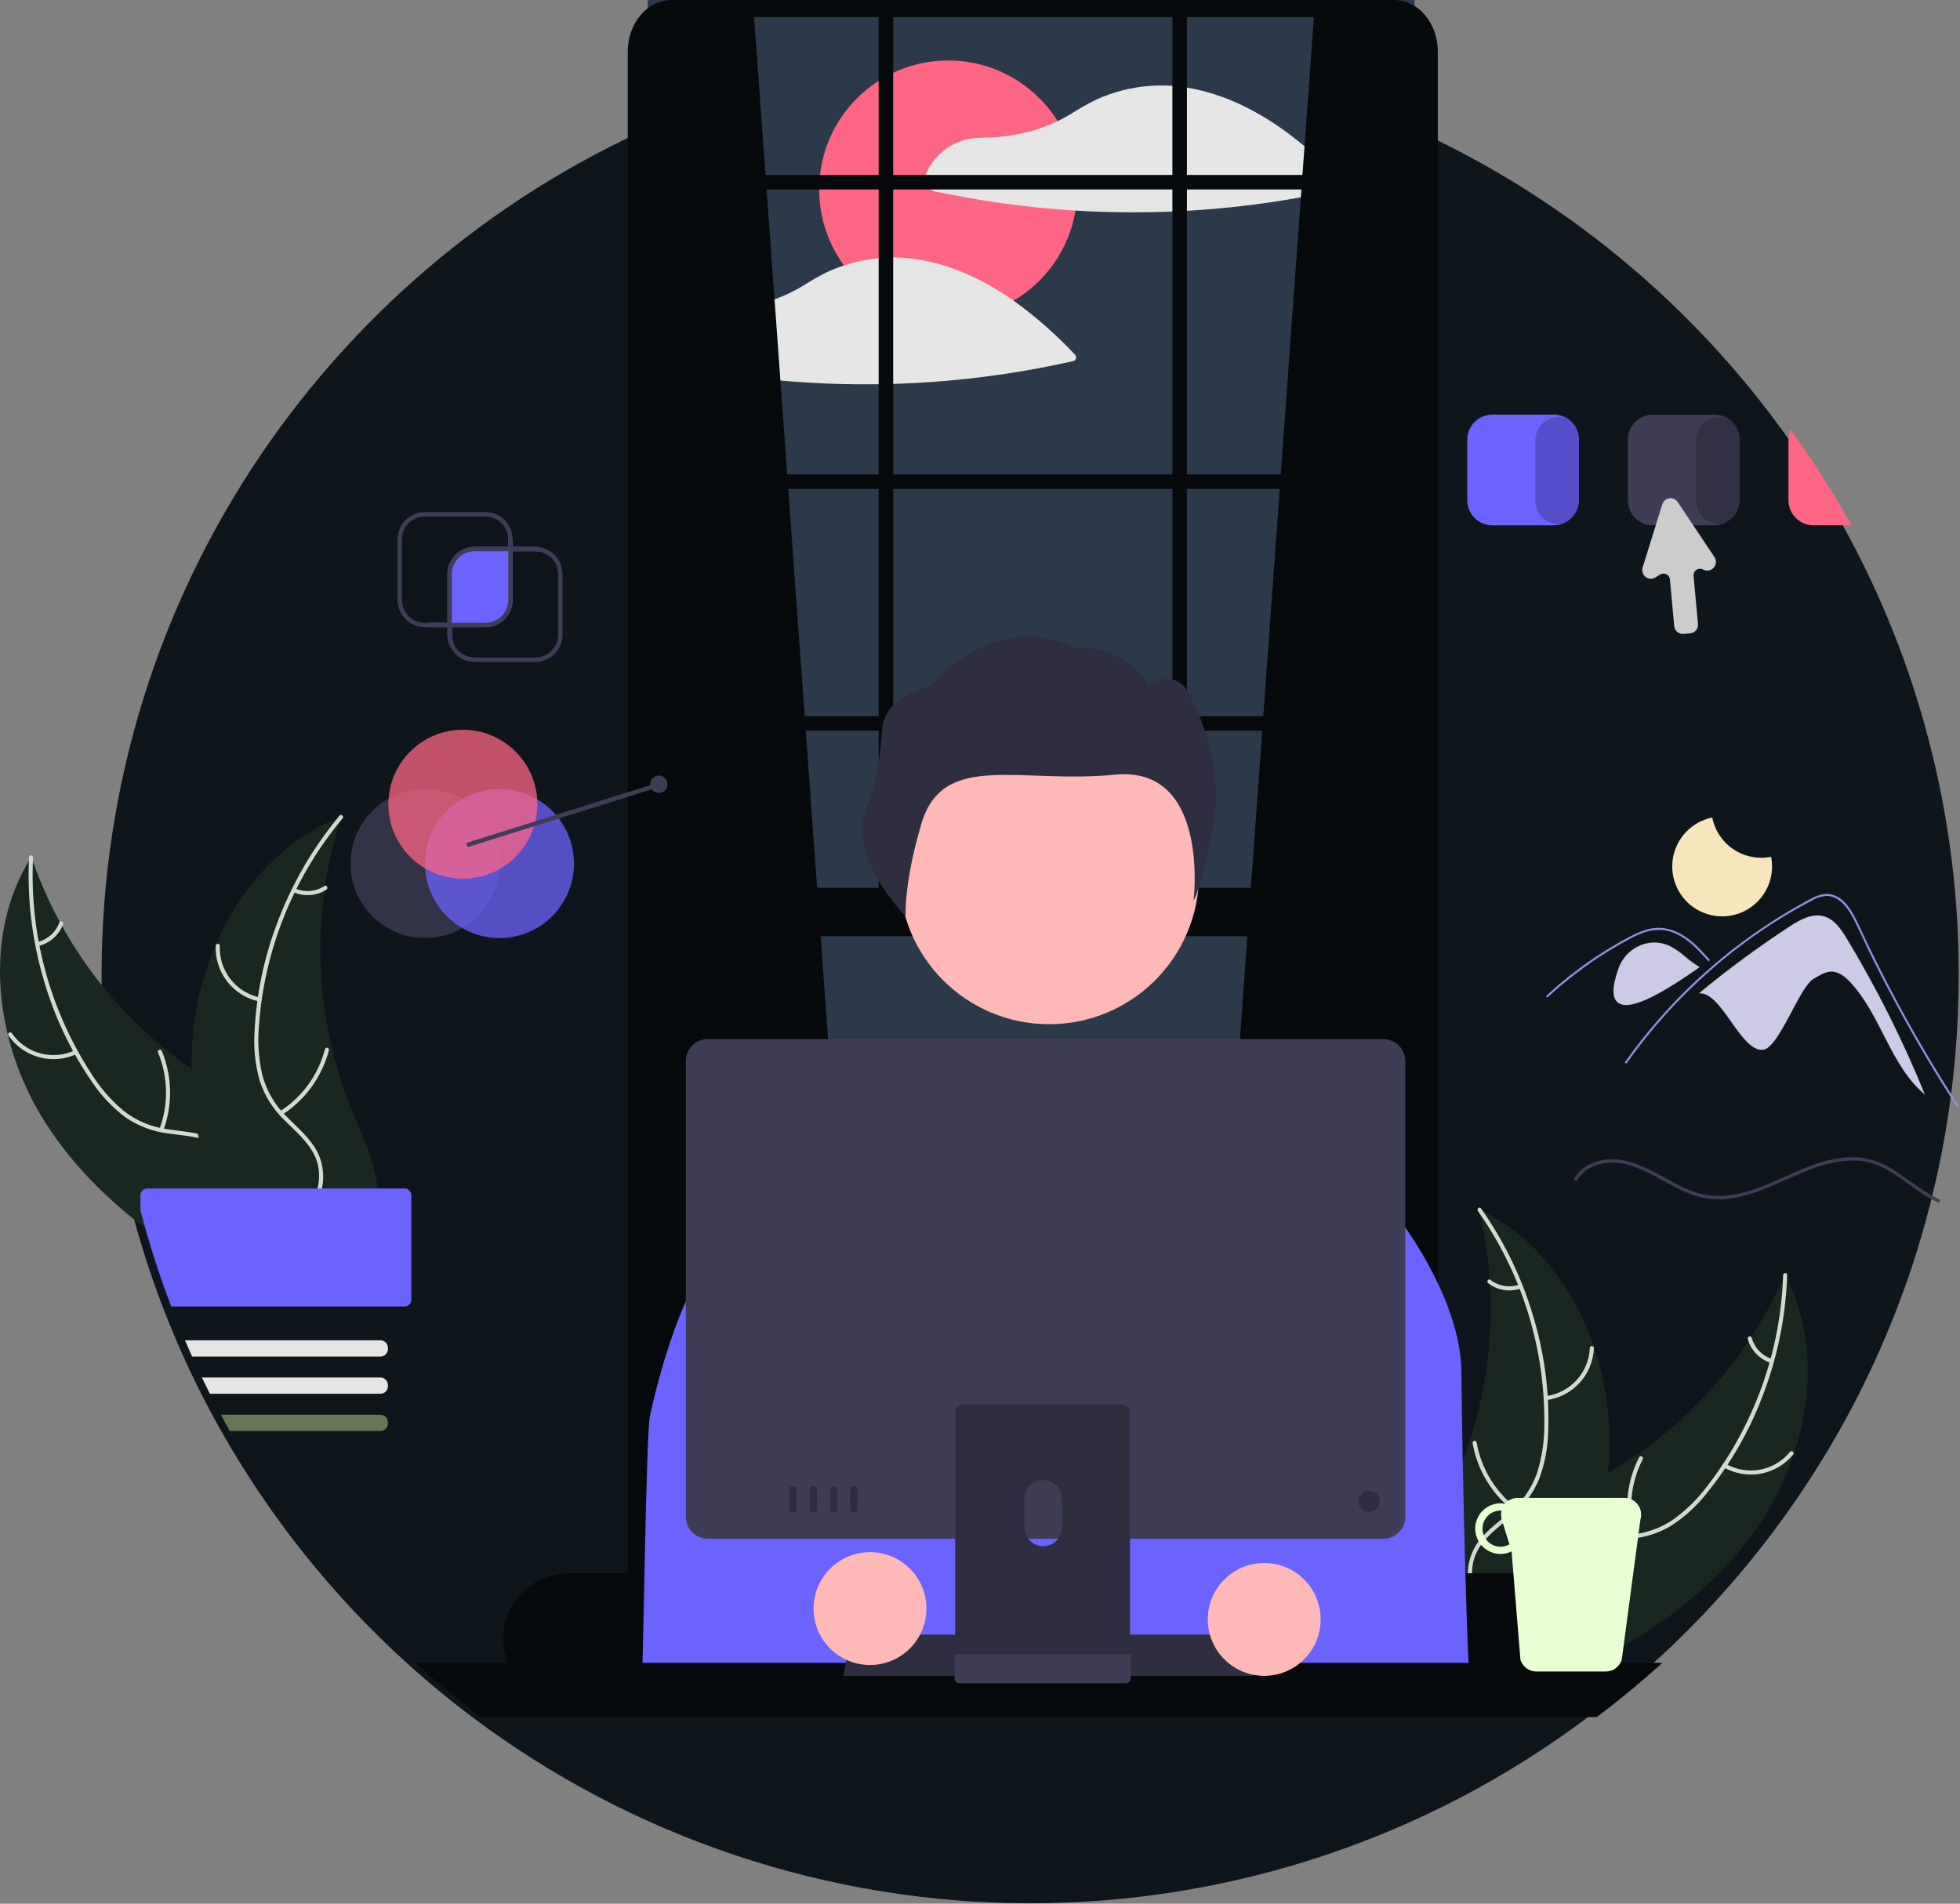 <svg width="805" height="782" viewBox="0 0 805 782" fill="none" xmlns="http://www.w3.org/2000/svg">
<rect x="0" y="0" width="805" height="782" fill="#808080" stroke="none"/>
<g clip-path="url(#clip0_78:80)">
<rect x="266" width="315" height="642" fill="#2C394B"/>
<path d="M756.855 215.792C749.324 202.206 740.968 189.093 731.834 176.527C725.434 167.711 718.672 159.19 711.546 150.962H711.529C698.636 136.068 684.615 122.19 669.589 109.45C666.514 106.839 663.397 104.281 660.238 101.776C631.729 79.095 600.113 60.621 566.357 46.919L566.656 96.246L569.886 658.548H289.922L274.177 97.307L275.35 48.767C138.093 106.495 41.718 242.223 41.718 400.469C41.692 433.131 45.859 465.662 54.117 497.264C57.605 510.623 61.827 523.779 66.766 536.672C68.548 541.352 70.429 545.99 72.408 550.586C73.362 552.824 74.333 555.043 75.341 557.254C76.633 560.142 77.979 563.021 79.361 565.865C80.43 568.102 81.53 570.325 82.659 572.532C84.112 575.429 85.612 578.302 87.16 581.152C88.355 583.389 89.585 585.609 90.833 587.819C110.966 623.431 136.675 655.587 166.984 683.063C175.621 690.899 184.609 698.327 193.948 705.348C260.025 755 340.442 781.846 423.095 781.846C505.748 781.846 586.165 755 652.243 705.348C657.324 701.533 662.3 697.59 667.173 693.519C670.409 690.827 673.591 688.085 676.72 685.292C677.549 684.552 678.378 683.812 679.198 683.063C707.141 657.733 731.188 628.414 750.562 596.056C757.677 584.193 764.129 571.944 769.887 559.366C771.412 556.051 772.888 552.705 774.317 549.329C780.896 533.854 786.429 517.955 790.879 501.739C791.566 499.234 792.228 496.72 792.867 494.198V494.189C792.974 493.752 793.09 493.306 793.197 492.869C793.857 490.213 794.489 487.539 795.096 484.865V484.856C797.057 476.236 798.712 467.513 800.061 458.685C800.23 457.553 800.399 456.421 800.56 455.289C800.622 454.879 800.685 454.469 800.729 454.059V454.05C801.692 447.231 802.473 440.361 803.073 433.441C804 422.575 804.467 411.584 804.473 400.469C804.574 335.861 788.184 272.296 756.855 215.792V215.792Z" fill="#0F161B"/>
<path d="M719.402 630.685C741.975 600.184 750.656 557.222 733.097 523.584C716.629 561.42 687.309 592.212 650.324 610.511C636.034 617.517 619.412 623.821 612.798 638.295C608.682 647.302 609.466 657.937 612.774 667.269C616.083 676.603 621.71 684.907 627.278 693.096L627.571 695.55C662.623 681.017 696.828 661.186 719.402 630.685Z" fill="#1A2721"/>
<path d="M732.348 523.854C731.337 555.246 720.46 585.521 701.262 610.379C697.224 615.804 692.357 620.558 686.838 624.467C681.34 628.101 674.968 630.197 668.386 630.536C662.255 630.975 655.933 630.715 650.016 632.637C647.001 633.665 644.238 635.32 641.908 637.491C639.578 639.663 637.733 642.302 636.495 645.237C633.219 652.468 632.736 660.446 632.536 668.263C632.313 676.943 632.219 685.963 628.125 693.853C627.629 694.809 629.141 695.523 629.636 694.569C636.76 680.84 632.134 664.787 636.379 650.355C638.36 643.621 642.382 637.443 649.105 634.745C654.984 632.385 661.504 632.648 667.715 632.257C674.141 632.02 680.412 630.214 685.979 626.995C691.678 623.38 696.721 618.821 700.891 613.514C710.469 601.715 718.133 588.484 723.601 574.305C729.932 558.156 733.454 541.044 734.014 523.709C734.049 522.636 732.382 522.788 732.348 523.854V523.854Z" fill="#D2DCCE"/>
<path d="M707.915 602.739C712.523 605.393 717.924 606.324 723.155 605.364C728.385 604.403 733.104 601.615 736.469 597.497C737.147 596.661 735.88 595.569 735.201 596.405C732.075 600.246 727.679 602.843 722.807 603.727C717.934 604.611 712.906 603.724 708.63 601.227C707.7 600.685 706.99 602.2 707.915 602.739Z" fill="#D2DCCE"/>
<path d="M671.524 630.722C668.607 620.25 669.744 609.063 674.709 599.392C675.202 598.434 673.69 597.72 673.197 598.677C668.05 608.75 666.89 620.395 669.949 631.286C670.242 632.323 671.815 631.755 671.524 630.722H671.524Z" fill="#D2DCCE"/>
<path d="M727.716 558.234C725.719 557.578 723.916 556.437 722.469 554.912C721.023 553.388 719.977 551.528 719.427 549.499C719.148 548.458 717.575 549.028 717.852 550.062C718.471 552.301 719.628 554.353 721.222 556.041C722.817 557.729 724.801 559.001 727.001 559.746C727.202 559.833 727.429 559.841 727.636 559.767C727.843 559.693 728.014 559.543 728.114 559.347C728.208 559.147 728.219 558.917 728.144 558.709C728.07 558.5 727.916 558.33 727.716 558.234V558.234Z" fill="#D2DCCE"/>
<path d="M607.441 496.815C607.597 497.47 607.753 498.125 607.899 498.79C609.947 507.607 611.276 516.576 611.872 525.608C611.929 526.306 611.976 527.014 612.013 527.712C613.217 549.487 610.367 571.297 603.608 592.033C600.912 600.281 597.591 608.313 593.676 616.057C588.268 626.753 581.553 637.92 580.039 649.438C579.867 650.638 579.77 651.848 579.749 653.059L624.554 695.718C624.704 695.764 624.846 695.82 624.997 695.866L626.708 697.651C626.938 697.266 627.168 696.862 627.398 696.476C627.532 696.253 627.656 696.021 627.79 695.798C627.877 695.646 627.963 695.494 628.049 695.362C628.078 695.312 628.106 695.261 628.126 695.221C628.212 695.089 628.279 694.957 628.356 694.835C629.648 692.577 630.927 690.306 632.192 688.022C632.202 688.012 632.202 688.012 632.201 687.992C641.797 670.565 650.022 652.183 655.195 633.137C655.35 632.564 655.516 631.981 655.651 631.388C657.935 622.791 659.513 614.02 660.368 605.165C660.821 600.315 661.028 595.445 660.988 590.574C660.862 577.988 658.756 565.5 654.749 553.568C646.757 529.784 631.247 508.82 609.139 497.651C608.573 497.366 608.017 497.09 607.441 496.815Z" fill="#1A2721"/>
<path d="M607 497.479C625.093 523.153 634.636 553.874 634.274 585.28C634.316 592.043 633.292 598.77 631.239 605.213C629.037 611.425 625.212 616.934 620.16 621.168C615.529 625.21 610.324 628.808 606.757 633.906C604.97 636.542 603.76 639.526 603.207 642.663C602.654 645.8 602.77 649.018 603.548 652.107C605.286 659.853 609.703 666.513 614.25 672.876C619.298 679.94 624.653 687.198 626.135 695.964C626.315 697.026 627.952 696.685 627.773 695.625C625.195 680.375 611.836 670.341 606.537 656.263C604.064 649.693 603.556 642.339 607.299 636.137C610.572 630.713 615.936 626.998 620.661 622.946C625.649 618.888 629.568 613.671 632.075 607.749C634.449 601.431 635.731 594.755 635.865 588.007C636.409 572.819 634.562 557.641 630.391 543.027C625.724 526.322 618.233 510.539 608.243 496.36C607.625 495.483 606.386 496.608 607 497.479V497.479Z" fill="#D2DCCE"/>
<path d="M634.986 575.175C640.263 574.52 645.136 572.011 648.735 568.095C652.333 564.179 654.422 559.112 654.629 553.798C654.667 552.723 652.998 552.613 652.96 553.69C652.776 558.638 650.829 563.358 647.471 566.998C644.113 570.637 639.565 572.957 634.647 573.537C633.578 573.664 633.924 575.301 634.986 575.175H634.986Z" fill="#D2DCCE"/>
<path d="M622.778 619.428C614.144 612.822 608.317 603.206 606.458 592.495C606.275 591.433 604.637 591.774 604.82 592.834C606.775 603.976 612.86 613.972 621.86 620.825C622.718 621.478 623.632 620.077 622.778 619.428V619.428Z" fill="#D2DCCE"/>
<path d="M624.001 527.719C622.012 528.397 619.885 528.571 617.812 528.225C615.739 527.879 613.784 527.023 612.124 525.735C611.274 525.072 610.361 526.474 611.205 527.133C613.047 528.548 615.207 529.49 617.496 529.878C619.786 530.265 622.136 530.086 624.34 529.356C624.554 529.305 624.74 529.174 624.86 528.99C624.981 528.807 625.027 528.584 624.989 528.368C624.943 528.151 624.814 527.962 624.629 527.84C624.444 527.718 624.218 527.675 624.001 527.719Z" fill="#D2DCCE"/>
<path d="M17.804 459.858C-2.216 427.623 -7.377 384.098 12.858 351.998C26.197 391.048 52.917 424.12 88.293 445.365C101.966 453.508 118.021 461.142 123.437 476.107C126.807 485.418 125.161 495.954 121.106 504.987C117.049 514.02 110.766 521.84 104.551 529.549L104.059 531.972C70.304 514.638 37.824 492.092 17.804 459.858Z" fill="#1A2721"/>
<path d="M13.583 352.328C12.04 383.698 20.42 414.757 37.534 441.093C41.117 446.828 45.583 451.962 50.765 456.307C55.95 460.376 62.13 462.982 68.663 463.855C74.738 464.791 81.06 465.045 86.802 467.442C89.723 468.712 92.342 470.586 94.488 472.939C96.634 475.293 98.258 478.074 99.254 481.099C101.932 488.573 101.764 496.563 101.329 504.371C100.846 513.041 100.206 522.038 103.646 530.235C104.062 531.228 102.497 531.817 102.081 530.825C96.097 516.563 102.011 500.938 98.953 486.21C97.526 479.337 94.019 472.853 87.538 469.617C81.871 466.787 75.351 466.519 69.192 465.625C62.806 464.867 56.703 462.557 51.416 458.896C46.03 454.83 41.374 449.876 37.649 444.247C29.061 431.709 22.498 417.899 18.2 403.322C13.203 386.713 11.083 369.372 11.934 352.048C11.987 350.976 13.635 351.263 13.583 352.328L13.583 352.328Z" fill="#D2DCCE"/>
<path d="M31.524 432.938C26.716 435.209 21.257 435.697 16.121 434.315C10.986 432.933 6.51 429.771 3.491 425.393C2.883 424.505 4.234 423.519 4.843 424.408C7.646 428.49 11.817 431.435 16.601 432.712C21.386 433.99 26.469 433.514 30.934 431.373C31.905 430.908 32.489 432.476 31.524 432.938V432.938Z" fill="#D2DCCE"/>
<path d="M65.52 463.786C69.278 453.585 69.054 442.343 64.892 432.301C64.479 431.306 66.044 430.717 66.457 431.711C70.769 442.169 70.978 453.869 67.044 464.475C66.668 465.486 65.147 464.791 65.52 463.786V463.786Z" fill="#D2DCCE"/>
<path d="M15.405 386.971C17.449 386.479 19.338 385.488 20.904 384.086C22.47 382.684 23.663 380.915 24.377 378.938C24.739 377.923 26.261 378.619 25.901 379.628C25.102 381.808 23.782 383.76 22.055 385.313C20.329 386.866 18.248 387.972 15.995 388.536C15.787 388.606 15.56 388.595 15.36 388.505C15.16 388.414 15.002 388.251 14.918 388.048C14.841 387.841 14.849 387.611 14.94 387.409C15.031 387.207 15.198 387.05 15.405 386.971V386.971Z" fill="#D2DCCE"/>
<path d="M140.274 335.529C140.065 336.169 139.857 336.81 139.657 337.461C136.899 346.083 134.846 354.914 133.518 363.868C133.404 364.558 133.299 365.26 133.206 365.952C130.237 387.558 131.305 409.528 136.356 430.744C138.373 439.184 141.03 447.459 144.303 455.496C148.824 466.596 154.609 478.271 155.182 489.875C155.255 491.085 155.254 492.298 155.177 493.508L107.053 532.384C106.899 532.417 106.754 532.462 106.6 532.496L104.749 534.136C104.552 533.733 104.355 533.311 104.157 532.909C104.042 532.675 103.937 532.434 103.821 532.201C103.747 532.042 103.674 531.884 103.598 531.745C103.574 531.693 103.549 531.64 103.534 531.598C103.458 531.459 103.402 531.323 103.336 531.195C102.231 528.84 101.141 526.472 100.066 524.093C100.057 524.082 100.057 524.082 100.059 524.062C91.912 505.913 85.208 486.923 81.599 467.52C81.491 466.936 81.373 466.342 81.287 465.74C79.709 456.985 78.849 448.115 78.716 439.22C78.659 434.349 78.849 429.479 79.284 424.627C80.433 412.093 83.546 399.817 88.51 388.251C98.409 365.194 115.571 345.56 138.514 336.225C139.101 335.987 139.678 335.757 140.274 335.529Z" fill="#1A2721"/>
<path d="M140.659 336.227C120.54 360.346 108.532 390.19 106.34 421.522C105.749 428.258 106.223 435.046 107.745 441.635C109.435 448.006 112.8 453.807 117.491 458.438C121.778 462.843 126.673 466.852 129.814 472.222C131.382 474.995 132.345 478.068 132.641 481.239C132.938 484.411 132.56 487.609 131.534 490.624C129.172 498.204 124.228 504.483 119.179 510.455C113.574 517.086 107.646 523.884 105.457 532.5C105.192 533.544 103.588 533.072 103.852 532.029C107.661 517.039 121.791 508.125 128.217 494.523C131.215 488.177 132.319 480.888 129.093 474.402C126.271 468.731 121.227 464.592 116.847 460.169C112.205 455.719 108.723 450.2 106.706 444.095C104.853 437.605 104.118 430.846 104.533 424.11C105.225 408.928 108.299 393.95 113.644 379.724C119.653 363.453 128.402 348.331 139.511 335.011C140.199 334.187 141.342 335.409 140.659 336.228V336.227Z" fill="#D2DCCE"/>
<path d="M106.452 411.392C101.245 410.31 96.592 407.413 93.324 403.218C90.056 399.023 88.386 393.802 88.611 388.489C88.622 388.273 88.717 388.069 88.876 387.921C89.034 387.773 89.244 387.692 89.461 387.696C89.678 387.699 89.885 387.787 90.038 387.94C90.192 388.093 90.28 388.3 90.284 388.517C90.065 393.464 91.621 398.327 94.672 402.227C97.724 406.127 102.068 408.809 106.923 409.787C107.978 410.001 107.501 411.604 106.452 411.392V411.392Z" fill="#D2DCCE"/>
<path d="M115.023 456.49C124.165 450.609 130.755 441.497 133.478 430.973C133.747 429.93 135.351 430.402 135.082 431.444C132.228 442.39 125.352 451.858 115.825 457.958C114.916 458.539 114.119 457.068 115.023 456.49V456.49Z" fill="#D2DCCE"/>
<path d="M121.257 364.985C123.184 365.823 125.29 366.169 127.384 365.993C129.479 365.816 131.496 365.122 133.256 363.973C134.157 363.381 134.953 364.853 134.058 365.441C132.108 366.701 129.878 367.465 127.565 367.665C125.251 367.866 122.924 367.496 120.786 366.59C120.577 366.521 120.402 366.376 120.297 366.183C120.192 365.99 120.164 365.764 120.219 365.552C120.282 365.34 120.427 365.161 120.621 365.055C120.816 364.949 121.044 364.924 121.257 364.985V364.985Z" fill="#D2DCCE"/>
<path d="M389.439 130.818C418.702 130.818 442.424 107.096 442.424 77.833C442.424 48.57 418.702 24.848 389.439 24.848C360.176 24.848 336.454 48.57 336.454 77.833C336.454 107.096 360.176 130.818 389.439 130.818Z" fill="#FF6584"/>
<path d="M551.669 75.068C546.895 70.025 541.854 65.24 536.569 60.735C526.247 51.981 514.819 44.538 502.081 39.85C497.286 38.079 492.33 36.774 487.284 35.954C486.678 35.856 486.081 35.758 485.475 35.678C485.43 35.673 485.385 35.673 485.341 35.678C485.248 35.652 485.152 35.634 485.056 35.624C483.817 35.464 482.578 35.339 481.33 35.25C474.609 34.803 467.86 35.411 461.327 37.051C457.537 38.007 453.838 39.296 450.274 40.901C446.704 42.65 443.242 44.611 439.907 46.776C438.116 47.863 436.272 48.86 434.381 49.762C428.859 52.378 423.014 54.248 416.999 55.324C412.937 56.053 408.824 56.458 404.698 56.536C401.114 56.608 397.736 56.732 394.34 58.025C390.715 59.387 387.46 61.578 384.833 64.422C382.207 67.267 380.282 70.687 379.213 74.409C379.129 74.739 379.153 75.088 379.281 75.404C379.409 75.72 379.635 75.986 379.926 76.165C380.844 76.824 381.736 77.573 382.707 78.161C383.565 78.552 384.48 78.802 385.417 78.901C386.95 79.222 388.486 79.534 390.026 79.837C395.686 80.96 401.37 81.956 407.078 82.823C418.559 84.561 430.105 85.785 441.717 86.496C441.788 86.506 441.859 86.512 441.931 86.513C455.049 87.305 468.199 87.433 481.33 86.897C483.318 86.817 485.296 86.719 487.284 86.603C495.565 86.139 503.825 85.408 512.065 84.41C519.686 83.483 527.278 82.333 534.839 80.96C540.241 79.98 545.622 78.886 550.982 77.68C551.243 77.603 551.479 77.46 551.668 77.265C551.857 77.07 551.992 76.83 552.061 76.567C552.13 76.305 552.13 76.029 552.062 75.766C551.993 75.504 551.858 75.263 551.669 75.068V75.068Z" fill="#E6E6E6"/>
<path d="M441.539 145.719C433.868 137.513 425.416 130.074 416.304 123.506C413.282 121.384 410.171 119.388 406.971 117.56C403.048 115.296 398.973 113.303 394.777 111.597C393.841 111.214 392.896 110.848 391.951 110.501C386.583 108.512 381.015 107.114 375.345 106.329C375.3 106.32 375.256 106.329 375.211 106.32C375.122 106.302 375.024 106.284 374.935 106.266C372.186 105.91 369.416 105.74 366.645 105.758C364.657 105.758 362.66 105.865 360.681 106.061C357.484 106.376 354.314 106.925 351.197 107.702C349.655 108.085 348.122 108.531 346.615 109.039C344.418 109.762 342.261 110.601 340.153 111.552C340.117 111.57 340.091 111.579 340.055 111.597C336.516 113.328 333.087 115.275 329.786 117.427C329.715 117.471 329.635 117.516 329.563 117.56C325.815 119.803 321.848 121.66 317.726 123.105C314.187 124.342 310.557 125.302 306.869 125.975C302.807 126.706 298.694 127.108 294.568 127.178C290.984 127.25 287.606 127.374 284.219 128.676C280.593 130.037 277.336 132.228 274.708 135.073C272.08 137.918 270.154 141.337 269.083 145.059C269.001 145.39 269.025 145.738 269.153 146.054C269.281 146.369 269.507 146.636 269.796 146.815C270.714 147.475 271.615 148.215 272.577 148.803C273.434 149.198 274.349 149.447 275.287 149.543C276.82 149.864 278.353 150.185 279.896 150.488C285.556 151.611 291.243 152.603 296.957 153.465C304.792 154.651 312.66 155.599 320.56 156.309C324.304 156.656 328.051 156.942 331.801 157.164C341.419 157.744 351.046 157.97 360.681 157.842C362.669 157.815 364.657 157.771 366.645 157.708C378.447 157.36 390.213 156.475 401.944 155.052C415.019 153.47 428.005 151.224 440.852 148.322C441.112 148.246 441.348 148.104 441.537 147.91C441.726 147.716 441.861 147.476 441.93 147.214C441.999 146.952 442 146.677 441.931 146.415C441.862 146.153 441.727 145.913 441.539 145.719V145.719Z" fill="#E6E6E6"/>
<path d="M309.468 3.518L356.147 648.574L262.789 656.86V11.725C273.914 3.035 289.883 1.676 309.468 3.518Z" fill="#060A0D"/>
<path d="M539.883 3.518L493.204 648.574L586.562 656.86V11.725C575.437 3.035 559.469 1.676 539.883 3.518Z" fill="#060A0D"/>
<path d="M588.759 12.006C585.862 4.904 579.702 0 572.58 0H275.777C265.873 0 257.824 9.502 257.824 21.192V662.326C257.738 668.257 259.955 673.991 264.01 678.32C266.132 680.548 268.818 682.159 271.783 682.982C273.084 683.341 274.427 683.522 275.777 683.518H572.58C573.929 683.522 575.273 683.341 576.573 682.982C584.56 680.835 590.532 672.396 590.532 662.326V21.192C590.541 18.045 589.938 14.925 588.759 12.006V12.006ZM584.578 662.326C584.578 670.133 579.194 676.489 572.58 676.489H275.777C270.295 676.489 265.651 672.122 264.233 666.177C263.93 664.916 263.778 663.623 263.779 662.326V21.192C263.779 13.385 269.163 7.04 275.777 7.04H572.58C573.797 7.039 575.005 7.256 576.146 7.682C581.021 9.47 584.578 14.847 584.578 21.192V662.326Z" fill="#060A0D"/>
<path d="M587.555 194.882H260.803V200.841H587.555V194.882Z" fill="#060A0D"/>
<path d="M587.555 71.872H260.803V77.831H587.555V71.872Z" fill="#060A0D"/>
<path d="M587.555 294.199H260.803V300.158H587.555V294.199Z" fill="#060A0D"/>
<path d="M366.837 2.674H360.878V378.618H366.837V2.674Z" fill="#060A0D"/>
<path d="M487.48 2.674H481.521V378.618H487.48V2.674Z" fill="#060A0D"/>
<path d="M624.797 646.276H233.49C226.381 646.285 219.566 649.112 214.539 654.139C209.513 659.165 206.685 665.98 206.677 673.089C206.673 676.508 207.33 679.894 208.611 683.064C210.602 688.035 214.035 692.296 218.469 695.299C222.903 698.302 228.135 699.908 233.49 699.911H624.797C629.478 699.909 634.077 698.682 638.136 696.352C642.196 694.022 645.575 690.67 647.937 686.629C648.61 685.487 649.194 684.295 649.684 683.064C650.966 679.894 651.622 676.508 651.619 673.089C651.608 665.98 648.779 659.164 643.751 654.138C638.723 649.112 631.907 646.284 624.797 646.276Z" fill="#060A0D"/>
<path d="M587.555 364.714H262.789V384.577H587.555V364.714Z" fill="#060A0D"/>
<path d="M422.193 358.755H428.152C431.049 358.755 433.828 359.906 435.877 361.955C437.926 364.004 439.077 366.782 439.077 369.68V369.68H411.268C411.268 368.245 411.55 366.824 412.099 365.499C412.648 364.173 413.453 362.969 414.468 361.955C415.482 360.94 416.686 360.136 418.012 359.586C419.337 359.037 420.758 358.755 422.193 358.755V358.755Z" fill="#060A0D"/>
<path d="M430.901 420.733C464.893 420.733 492.449 393.177 492.449 359.185C492.449 325.193 464.893 297.637 430.901 297.637C396.909 297.637 369.354 325.193 369.354 359.185C369.354 393.177 396.909 420.733 430.901 420.733Z" fill="#FFB8B8"/>
<path d="M362.243 299.976C362.708 292.908 367.382 285.675 382.233 281.896C382.233 281.896 407.718 249.306 442.351 266.397C442.351 266.397 459.14 263.508 471.59 280.928C471.59 280.928 483.933 273.648 489.141 286.552C489.141 286.552 503.618 312.872 498.288 339.719C492.958 366.566 490.23 369.916 490.23 369.916C490.23 369.916 497.024 314.384 457.895 318.235C418.767 322.085 387.265 308.325 378.404 338.453C371.046 363.469 371.973 376.462 371.973 376.462C371.973 376.462 347.368 351.506 355.734 331.854C360.012 321.804 361.525 310.876 362.243 299.976Z" fill="#2F2E41"/>
<path d="M263.529 695.543H603.967C601.691 669.574 600.204 570.308 600.204 563.774C600.204 534.959 576.625 503.512 576.625 503.512L568.185 498.847L497.703 476.857L479.463 453.163C477.553 450.675 475.092 448.664 472.273 447.288C469.454 445.911 466.355 445.208 463.218 445.232L405.599 445.664C400.529 445.703 395.656 447.634 391.935 451.079L356.255 484.178L303.924 509.168L303.835 509.079L303.288 509.486L295.522 515.079L290.527 518.689C290.527 518.689 277.422 534.412 266.948 581.57C265.372 588.663 264.266 680.48 263.529 695.543Z" fill="#6C63FF"/>
<path d="M682.764 683.063C681.944 683.812 681.115 684.552 680.286 685.292C677.148 688.082 673.966 690.824 670.739 693.519C665.863 697.584 660.886 701.527 655.808 705.348H197.513C188.181 698.342 179.192 690.914 170.549 683.063H682.764Z" fill="#060A0D"/>
<path d="M514.774 688.412H346.303L349.868 671.476H511.208L514.774 688.412Z" fill="#2F2E41"/>
<path d="M667.191 615.319H623.353C622.364 615.316 621.385 615.53 620.488 615.946C619.59 616.361 618.794 616.969 618.156 617.725C617.545 617.607 616.924 617.548 616.302 617.547C614.936 617.546 613.583 617.814 612.32 618.336C611.057 618.858 609.91 619.623 608.943 620.589C607.976 621.555 607.21 622.701 606.687 623.964C606.163 625.226 605.894 626.579 605.894 627.945C605.894 629.311 606.163 630.664 606.687 631.927C607.21 633.189 607.976 634.335 608.943 635.301C609.91 636.267 611.057 637.032 612.32 637.554C613.583 638.076 614.936 638.344 616.302 638.343C617.872 638.343 619.421 637.983 620.83 637.291L621.561 646.276L624.467 681.789C624.605 682.232 624.79 682.66 625.02 683.064C625.607 684.142 626.474 685.042 627.53 685.67C628.586 686.297 629.791 686.629 631.019 686.629H659.525C660.754 686.628 661.96 686.296 663.017 685.669C664.074 685.041 664.943 684.142 665.533 683.064C665.756 682.658 665.938 682.231 666.077 681.789L673.743 624.188C674.058 623.163 674.128 622.078 673.948 621.021C673.768 619.963 673.342 618.963 672.704 618.1C672.067 617.238 671.236 616.537 670.279 616.053C669.321 615.57 668.264 615.319 667.191 615.319ZM616.302 635.375C614.333 635.372 612.446 634.589 611.054 633.196C609.663 631.802 608.881 629.914 608.881 627.945C608.881 625.976 609.663 624.088 611.054 622.694C612.446 621.301 614.333 620.518 616.302 620.515C616.436 620.515 616.561 620.551 616.694 620.56C616.401 621.757 616.438 623.011 616.801 624.188L619.939 634.385C618.834 635.027 617.58 635.369 616.302 635.375V635.375Z" fill="#E9FFD3"/>
<path d="M568.176 426.854H290.672C288.287 426.858 286.002 427.806 284.316 429.492C282.63 431.178 281.681 433.464 281.677 435.848V623.109C281.68 625.494 282.628 627.78 284.314 629.466C286.001 631.153 288.287 632.101 290.672 632.103H568.176C570.561 632.101 572.847 631.153 574.534 629.466C576.22 627.78 577.168 625.494 577.171 623.109V435.848C577.167 433.464 576.218 431.178 574.532 429.492C572.846 427.806 570.561 426.858 568.176 426.854Z" fill="#3F3D56"/>
<path d="M460.676 576.9H395.757C394.838 576.901 393.958 577.267 393.309 577.918C392.661 578.568 392.297 579.449 392.298 580.367V682.921H464.143V580.367C464.144 579.912 464.054 579.461 463.88 579.04C463.706 578.619 463.45 578.237 463.128 577.915C462.806 577.593 462.424 577.338 462.003 577.163C461.582 576.989 461.131 576.9 460.676 576.9V576.9ZM428.435 635.17C426.405 635.16 424.46 634.349 423.025 632.914C421.589 631.478 420.778 629.534 420.769 627.504V615.675C420.771 613.643 421.58 611.696 423.017 610.26C424.455 608.824 426.403 608.018 428.435 608.018C430.466 608.018 432.415 608.824 433.852 610.26C435.29 611.696 436.098 613.643 436.101 615.675V627.504C436.091 629.534 435.28 631.478 433.845 632.914C432.409 634.349 430.465 635.16 428.435 635.17V635.17Z" fill="#2F2E41"/>
<path d="M392.075 679.641V689.535C392.076 690.048 392.28 690.539 392.643 690.902C393.005 691.264 393.497 691.468 394.01 691.469H462.432C462.944 691.467 463.435 691.262 463.797 690.9C464.159 690.538 464.364 690.047 464.366 689.535V679.641H392.075Z" fill="#3F3D56"/>
<path d="M562.275 621.151C564.695 621.151 566.656 619.19 566.656 616.771C566.656 614.351 564.695 612.39 562.275 612.39C559.856 612.39 557.895 614.351 557.895 616.771C557.895 619.19 559.856 621.151 562.275 621.151Z" fill="#2F2E41"/>
<path d="M325.703 610.416C325.502 610.416 325.302 610.456 325.116 610.533C324.93 610.61 324.761 610.723 324.619 610.865C324.476 611.007 324.363 611.176 324.286 611.362C324.209 611.548 324.17 611.748 324.17 611.949V619.838C324.171 620.244 324.333 620.633 324.62 620.919C324.908 621.206 325.297 621.367 325.703 621.367C326.109 621.367 326.498 621.206 326.786 620.919C327.073 620.633 327.235 620.244 327.236 619.838V611.949C327.236 611.748 327.196 611.548 327.119 611.362C327.042 611.176 326.929 611.007 326.787 610.865C326.645 610.723 326.476 610.61 326.29 610.533C326.104 610.456 325.904 610.416 325.703 610.416V610.416Z" fill="#2F2E41"/>
<path d="M334.029 610.416C333.827 610.416 333.628 610.456 333.442 610.533C333.256 610.61 333.087 610.723 332.944 610.865C332.802 611.007 332.689 611.176 332.612 611.362C332.535 611.548 332.495 611.748 332.495 611.949V619.838C332.495 620.245 332.657 620.635 332.944 620.922C333.232 621.21 333.622 621.371 334.029 621.371C334.435 621.371 334.825 621.21 335.113 620.922C335.4 620.635 335.562 620.245 335.562 619.838V611.949C335.562 611.748 335.522 611.548 335.445 611.362C335.368 611.176 335.255 611.007 335.113 610.865C334.97 610.723 334.801 610.61 334.615 610.533C334.429 610.456 334.23 610.416 334.029 610.416V610.416Z" fill="#2F2E41"/>
<path d="M342.354 610.416C342.153 610.416 341.953 610.456 341.767 610.533C341.581 610.61 341.412 610.723 341.27 610.865C341.127 611.007 341.015 611.176 340.938 611.362C340.86 611.548 340.821 611.748 340.821 611.949V619.838C340.822 620.244 340.984 620.633 341.271 620.919C341.559 621.206 341.948 621.367 342.354 621.367C342.76 621.367 343.149 621.206 343.437 620.919C343.724 620.633 343.886 620.244 343.887 619.838V611.949C343.887 611.748 343.848 611.548 343.771 611.362C343.693 611.176 343.581 611.007 343.438 610.865C343.296 610.723 343.127 610.61 342.941 610.533C342.755 610.456 342.555 610.416 342.354 610.416Z" fill="#2F2E41"/>
<path d="M350.679 610.416C350.478 610.416 350.279 610.456 350.093 610.533C349.907 610.61 349.738 610.723 349.595 610.865C349.453 611.007 349.34 611.176 349.263 611.362C349.186 611.548 349.146 611.748 349.146 611.949V619.838C349.147 620.244 349.309 620.633 349.597 620.919C349.884 621.206 350.273 621.367 350.679 621.367C351.085 621.367 351.475 621.206 351.762 620.919C352.05 620.633 352.212 620.244 352.213 619.838V611.949C352.213 611.748 352.173 611.548 352.096 611.362C352.019 611.176 351.906 611.007 351.764 610.865C351.621 610.723 351.452 610.61 351.266 610.533C351.08 610.456 350.881 610.416 350.679 610.416V610.416Z" fill="#2F2E41"/>
<path d="M357.322 683.955C370.122 683.955 380.498 673.579 380.498 660.779C380.498 647.979 370.122 637.603 357.322 637.603C344.522 637.603 334.146 647.979 334.146 660.779C334.146 673.579 344.522 683.955 357.322 683.955Z" fill="#FFB8B8"/>
<path d="M519.231 688.412C532.031 688.412 542.407 678.036 542.407 665.236C542.407 652.436 532.031 642.06 519.231 642.06C506.431 642.06 496.055 652.436 496.055 665.236C496.055 678.036 506.431 688.412 519.231 688.412Z" fill="#FFB8B8"/>
<path d="M758.448 385.496C756.158 381.708 753.444 377.664 749.194 376.427C744.272 374.994 739.216 377.84 734.928 380.648C722.102 389.045 709.751 398.145 697.931 407.906L697.944 408.053C707.147 407.419 714.784 431.888 723.986 431.253C730.635 430.795 739.077 405.169 744.953 402.024C747.183 400.83 749.356 399.236 751.883 399.125C755.022 398.987 757.759 401.179 759.909 403.469C772.633 417.018 776.315 437.737 790.589 449.64C781.588 427.443 770.841 405.994 758.448 385.496V385.496Z" fill="#CCCAE7"/>
<path d="M782.937 418.403C789.649 430.526 796.768 442.408 804.295 454.05V454.059C804.25 454.469 804.188 454.879 804.125 455.289C803.216 453.898 802.316 452.502 801.424 451.099C794.668 440.501 788.247 429.7 782.162 418.698C779.274 413.465 776.457 408.191 773.711 402.876C771.59 398.757 769.513 394.615 767.481 390.45C766.901 389.255 766.34 388.061 765.778 386.857C764.459 384.041 763.157 381.206 761.767 378.425C760.18 375.252 758.246 371.936 755.331 369.805C754.005 368.795 752.419 368.183 750.758 368.04C748.418 368.054 746.127 368.711 744.135 369.939C729.056 377.865 714.982 387.57 702.214 398.846C689.43 410.078 678.002 422.766 668.163 436.65C667.86 437.078 667.147 436.668 667.45 436.231C668.653 434.537 669.865 432.87 671.113 431.212C686.58 410.645 705.543 392.958 727.137 378.96C730.765 376.606 734.464 374.363 738.234 372.23C740.133 371.151 742.041 370.09 743.984 369.092C745.844 368.002 747.93 367.355 750.081 367.202C757.479 367.086 761.312 375.465 763.942 381.099C764.762 382.873 765.597 384.644 766.446 386.412C769.646 393.097 772.971 399.729 776.421 406.307C778.543 410.363 780.715 414.395 782.937 418.403Z" fill="#958EE9"/>
<path d="M701.486 394.708C701.056 394.229 700.629 393.75 700.197 393.271C696.786 389.499 693.126 385.77 688.442 383.608C686.208 382.544 683.77 381.979 681.297 381.951C678.744 382.021 676.228 382.57 673.878 383.569C672.761 384.015 671.669 384.522 670.593 385.061C669.364 385.68 668.157 386.34 666.955 387.005C664.699 388.253 662.473 389.556 660.276 390.914C655.904 393.616 651.669 396.524 647.571 399.638C645.446 401.254 643.366 402.922 641.329 404.643C639.435 406.241 637.579 407.883 635.761 409.567C635.372 409.926 634.792 409.346 635.181 408.987C635.66 408.541 636.144 408.097 636.629 407.659C637.998 406.422 639.388 405.208 640.801 404.018C643.377 401.845 646.019 399.755 648.729 397.75C652.942 394.629 657.3 391.72 661.803 389.022C664.053 387.676 666.335 386.385 668.647 385.152C669.345 384.779 670.051 384.415 670.766 384.07C672.387 383.252 674.071 382.567 675.803 382.02C678.255 381.226 680.85 380.971 683.41 381.272C685.882 381.632 688.264 382.456 690.429 383.701C695.028 386.271 698.595 390.246 702.066 394.125C702.417 394.519 701.839 395.102 701.486 394.708Z" fill="#958EE9"/>
<path d="M667.832 412.858C666.663 412.916 665.508 412.585 664.547 411.917C662.001 409.989 662.068 405.358 664.75 397.758C665.48 395.699 666.625 393.812 668.113 392.213C669.601 390.613 671.401 389.336 673.402 388.459C675.277 387.621 677.305 387.182 679.359 387.17C681.412 387.158 683.446 387.573 685.331 388.388C685.66 388.531 685.984 388.685 686.304 388.849C688.485 390.07 690.53 391.521 692.403 393.177C693.996 394.558 695.694 395.813 697.483 396.929L698.081 397.279L697.515 397.677C683.075 407.843 673.286 412.858 667.832 412.858Z" fill="#CCCAE7"/>
<path d="M723.357 352.361C718.609 352.36 714.008 350.712 710.34 347.697C706.672 344.682 704.163 340.488 703.243 335.83C699.273 336.634 695.63 338.596 692.774 341.468C689.918 344.34 687.976 347.994 687.195 351.969C686.413 355.943 686.827 360.06 688.383 363.8C689.938 367.54 692.567 370.735 695.937 372.982C699.308 375.229 703.268 376.428 707.318 376.427C711.369 376.425 715.328 375.224 718.697 372.975C722.066 370.725 724.693 367.529 726.246 363.788C727.8 360.047 728.21 355.93 727.426 351.956C726.087 352.225 724.724 352.361 723.357 352.361V352.361Z" fill="#F7E6BC"/>
<path opacity="0.74" d="M174.554 385.342C191.45 385.342 205.148 371.644 205.148 354.748C205.148 337.851 191.45 324.153 174.554 324.153C157.657 324.153 143.959 337.851 143.959 354.748C143.959 371.644 157.657 385.342 174.554 385.342Z" fill="#3F3D56"/>
<path opacity="0.74" d="M205.148 385.342C222.045 385.342 235.743 371.644 235.743 354.748C235.743 337.851 222.045 324.153 205.148 324.153C188.251 324.153 174.554 337.851 174.554 354.748C174.554 371.644 188.251 385.342 205.148 385.342Z" fill="#6C63FF"/>
<path opacity="0.74" d="M190.11 360.959C207.007 360.959 220.704 347.261 220.704 330.364C220.704 313.467 207.007 299.77 190.11 299.77C173.213 299.77 159.515 313.467 159.515 330.364C159.515 347.261 173.213 360.959 190.11 360.959Z" fill="#FF6584"/>
<path d="M270.111 321.597L191.525 346.285L192.06 347.986L270.645 323.298L270.111 321.597Z" fill="#3F3D56"/>
<path d="M270.611 325.728C272.58 325.728 274.176 324.131 274.176 322.162C274.176 320.193 272.58 318.597 270.611 318.597C268.642 318.597 267.045 320.193 267.045 322.162C267.045 324.131 268.642 325.728 270.611 325.728Z" fill="#3F3D56"/>
<path d="M780.78 482.601C786.004 486.282 791.022 490.035 796.763 492.869C796.656 493.306 796.54 493.752 796.433 494.189C795.728 493.859 795.042 493.511 794.356 493.155C788.535 490.106 783.526 485.961 778.061 482.36C775.352 480.488 772.394 479.006 769.272 477.957C766.019 476.979 762.618 476.581 759.226 476.78C745.08 477.475 732.957 485.917 719.81 490.169C713.374 492.254 706.528 493.369 699.816 492.058C693.104 490.748 687.14 487.182 681.213 483.956C675.365 480.765 668.992 477.556 662.164 477.556C656.602 477.564 650.754 479.793 647.777 484.713C647.685 484.86 647.538 484.965 647.37 485.006C647.201 485.047 647.023 485.021 646.873 484.933C646.724 484.845 646.614 484.702 646.568 484.534C646.522 484.367 646.543 484.188 646.627 484.036C647.293 482.915 648.112 481.891 649.061 480.996C652.947 477.315 658.661 475.862 663.911 476.29C670.703 476.842 676.898 480.051 682.773 483.278C689.003 486.701 695.386 490.382 702.588 491.131C709.701 491.88 716.743 490.017 723.339 487.512C736.113 482.654 748.717 474.561 762.926 475.461C769.629 475.889 775.369 478.795 780.78 482.601Z" fill="#3F3D56"/>
<path d="M221.67 224.804V226.614C221.071 226.495 220.462 226.436 219.851 226.436H210.527V246.456C210.526 249.42 209.348 252.262 207.252 254.358C205.156 256.454 202.314 257.632 199.35 257.634H185.569V260.718C185.569 261.954 185.814 263.178 186.291 264.319H184.383C183.985 263.161 183.783 261.943 183.786 260.718V257.634H176.209V255.851H183.786V235.831C183.788 232.867 184.966 230.025 187.062 227.929C189.158 225.833 192 224.655 194.964 224.653H208.745V221.533H210.527V224.653H219.851C220.461 224.653 221.069 224.704 221.67 224.804V224.804Z" fill="#6C63FF"/>
<path d="M199.35 210.391H174.462C171.498 210.392 168.656 211.571 166.56 213.666C164.464 215.762 163.286 218.605 163.284 221.569V246.456C163.286 249.42 164.464 252.262 166.56 254.358C168.656 256.454 171.498 257.632 174.462 257.634H199.35C202.314 257.632 205.156 256.454 207.252 254.358C209.347 252.262 210.526 249.42 210.527 246.456V221.533C210.517 218.575 209.335 215.742 207.24 213.653C205.145 211.565 202.308 210.392 199.35 210.391V210.391ZM208.745 246.456C208.741 248.947 207.75 251.334 205.989 253.096C204.228 254.857 201.84 255.848 199.35 255.851H174.462C171.971 255.848 169.584 254.857 167.822 253.096C166.061 251.334 165.07 248.947 165.067 246.456V221.569C165.07 219.078 166.061 216.69 167.822 214.929C169.584 213.168 171.971 212.177 174.462 212.173H199.35C201.834 212.176 204.217 213.162 205.977 214.916C207.737 216.669 208.732 219.048 208.745 221.533V246.456Z" fill="#3F3D56"/>
<path d="M183.786 255.851V257.634H185.569V255.851H183.786ZM183.786 255.851V257.634H185.569V255.851H183.786ZM221.67 224.804C221.069 224.704 220.461 224.653 219.851 224.653H194.964C192 224.655 189.158 225.833 187.062 227.929C184.966 230.025 183.788 232.867 183.786 235.831V260.718C183.783 261.943 183.985 263.161 184.383 264.319C185.136 266.528 186.56 268.447 188.458 269.805C190.355 271.164 192.63 271.895 194.964 271.896H219.851C222.815 271.894 225.657 270.716 227.753 268.62C229.849 266.524 231.027 263.682 231.029 260.718V235.831C231.028 233.182 230.087 230.619 228.373 228.6C226.659 226.58 224.283 225.235 221.67 224.804V224.804ZM229.246 260.718C229.243 263.209 228.252 265.597 226.491 267.358C224.73 269.119 222.342 270.11 219.851 270.113H194.964C192.473 270.11 190.086 269.119 188.324 267.358C186.563 265.596 185.572 263.209 185.569 260.718V235.831C185.572 233.34 186.563 230.952 188.324 229.191C190.085 227.43 192.473 226.439 194.964 226.436H219.851C222.343 226.437 224.732 227.427 226.494 229.188C228.255 230.95 229.245 233.339 229.246 235.831V260.718ZM183.786 255.851V257.634H185.569V255.851H183.786Z" fill="#3F3D56"/>
<path d="M166.181 488.225H60.464C59.728 488.226 59.022 488.518 58.501 489.037C57.979 489.557 57.685 490.262 57.682 490.997V497.264C61.17 510.623 65.393 523.779 70.331 536.672H166.181C166.545 536.672 166.906 536.601 167.243 536.462C167.579 536.322 167.885 536.118 168.142 535.861C168.4 535.603 168.604 535.298 168.743 534.961C168.882 534.625 168.954 534.264 168.953 533.9V490.997C168.953 490.263 168.66 489.558 168.141 489.038C167.621 488.518 166.916 488.226 166.181 488.225V488.225Z" fill="#6C63FF"/>
<path d="M156.109 550.586H75.973C76.927 552.824 77.899 555.043 78.906 557.254H156.109C160.459 557.316 160.414 550.524 156.109 550.586Z" fill="#E4E4E4"/>
<path d="M156.109 565.865H82.926C83.996 568.102 85.095 570.325 86.224 572.532H156.109C160.459 572.595 160.414 565.811 156.109 565.865Z" fill="#E4E4E4"/>
<path d="M156.109 581.152H90.726C91.92 583.389 93.15 585.609 94.398 587.819H156.109C160.459 587.882 160.414 581.089 156.109 581.152Z" fill="#647854"/>
<path d="M704.176 170.256H703.668C705.249 170.257 706.808 170.626 708.222 171.333H705.911C703.42 171.336 701.032 172.327 699.271 174.088C697.51 175.849 696.519 178.237 696.516 180.728V205.616C696.519 208.107 697.51 210.495 699.271 212.256C701.032 214.017 703.42 215.008 705.911 215.011H707.385C706.2 215.475 704.94 215.715 703.668 215.716H704.176C706.903 215.713 709.518 214.628 711.446 212.7C713.374 210.772 714.459 208.157 714.462 205.43V180.542C714.459 177.815 713.374 175.2 711.446 173.272C709.518 171.344 706.903 170.259 704.176 170.256V170.256Z" fill="#3F3D56"/>
<path opacity="0.21" d="M704.176 170.256H703.668C705.249 170.257 706.808 170.626 708.222 171.333H705.911C703.42 171.336 701.032 172.327 699.271 174.088C697.51 175.849 696.519 178.237 696.516 180.728V205.616C696.519 208.107 697.51 210.495 699.271 212.256C701.032 214.017 703.42 215.008 705.911 215.011H707.385C706.2 215.475 704.94 215.715 703.668 215.716H704.176C706.903 215.713 709.518 214.628 711.446 212.7C713.374 210.772 714.459 208.157 714.462 205.43V180.542C714.459 177.815 713.374 175.2 711.446 173.272C709.518 171.344 706.903 170.259 704.176 170.256V170.256Z" fill="black"/>
<path d="M638.214 170.256H637.706C639.287 170.257 640.846 170.626 642.26 171.333H639.949C637.458 171.336 635.07 172.327 633.309 174.088C631.547 175.849 630.557 178.237 630.554 180.728V205.616C630.557 208.107 631.547 210.495 633.309 212.256C635.07 214.017 637.458 215.008 639.949 215.011H641.422C640.238 215.475 638.978 215.715 637.706 215.716H638.214C640.941 215.713 643.555 214.628 645.484 212.7C647.412 210.772 648.497 208.157 648.5 205.43V180.542C648.497 177.815 647.412 175.2 645.484 173.272C643.555 171.344 640.941 170.259 638.214 170.256V170.256Z" fill="#6C63FF"/>
<path opacity="0.21" d="M638.214 170.256H637.706C639.287 170.257 640.846 170.626 642.26 171.333H639.949C637.458 171.336 635.07 172.327 633.309 174.088C631.547 175.849 630.557 178.237 630.554 180.728V205.616C630.557 208.107 631.547 210.495 633.309 212.256C635.07 214.017 637.458 215.008 639.949 215.011H641.422C640.238 215.475 638.978 215.715 637.706 215.716H638.214C640.941 215.713 643.555 214.628 645.484 212.7C647.412 210.772 648.497 208.157 648.5 205.43V180.542C648.497 177.815 647.412 175.2 645.484 173.272C643.555 171.344 640.941 170.259 638.214 170.256V170.256Z" fill="black"/>
<path d="M640.048 215.088C637.557 215.086 635.17 214.095 633.408 212.334C631.647 210.572 630.656 208.184 630.654 205.694V180.805C630.656 178.315 631.647 175.927 633.408 174.165C635.17 172.404 637.557 171.413 640.048 171.411H642.36C640.946 170.704 639.386 170.335 637.805 170.333H612.917C610.19 170.337 607.576 171.421 605.647 173.35C603.719 175.278 602.634 177.893 602.631 180.62V205.508C602.634 208.235 603.719 210.849 605.647 212.778C607.576 214.706 610.19 215.791 612.917 215.794H637.805C639.077 215.792 640.338 215.553 641.522 215.088L640.048 215.088Z" fill="#6C63FF"/>
<path d="M706.01 215.088C703.52 215.086 701.132 214.095 699.37 212.334C697.609 210.572 696.618 208.184 696.616 205.694V180.805C696.618 178.315 697.609 175.927 699.37 174.165C701.132 172.404 703.52 171.413 706.01 171.411H708.322C706.908 170.704 705.349 170.335 703.768 170.333H678.879C676.152 170.337 673.538 171.421 671.609 173.35C669.681 175.278 668.596 177.893 668.593 180.62V205.508C668.596 208.235 669.681 210.849 671.609 212.778C673.538 214.706 676.152 215.791 678.879 215.794H703.768C705.04 215.792 706.3 215.553 707.484 215.088L706.01 215.088Z" fill="#3F3D56"/>
<path d="M735.4 176.527C744.534 189.093 752.889 202.206 760.421 215.792H744.84C742.113 215.788 739.499 214.703 737.57 212.775C735.642 210.847 734.557 208.233 734.553 205.506V180.619C734.552 179.211 734.84 177.819 735.4 176.527V176.527Z" fill="#FF6584"/>
<path d="M704.157 228.851L695.439 215.792L689.066 206.246C688.694 205.688 688.172 205.247 687.56 204.974C686.947 204.701 686.27 204.608 685.607 204.704C684.944 204.8 684.321 205.082 683.812 205.517C683.302 205.953 682.926 206.524 682.728 207.164L680.045 215.792L674.643 233.13C674.43 233.82 674.432 234.56 674.65 235.249C674.868 235.939 675.291 236.545 675.862 236.988C676.434 237.43 677.127 237.688 677.849 237.727C678.57 237.765 679.287 237.583 679.902 237.203L681.819 236.018C682.205 235.78 682.645 235.645 683.097 235.625C683.55 235.604 684 235.7 684.406 235.903C684.811 236.106 685.158 236.408 685.413 236.783C685.669 237.157 685.825 237.59 685.866 238.041L687.622 257.206C687.704 258.086 688.111 258.904 688.764 259.501C689.416 260.097 690.268 260.43 691.152 260.433C691.259 260.433 691.366 260.424 691.481 260.415L694.173 260.174C694.638 260.132 695.089 259.999 695.502 259.782C695.915 259.565 696.281 259.269 696.579 258.91C696.877 258.552 697.101 258.138 697.239 257.693C697.377 257.247 697.426 256.779 697.382 256.315L695.573 236.526C695.53 236.061 695.61 235.593 695.806 235.169C696.001 234.745 696.305 234.38 696.686 234.111C697.068 233.842 697.513 233.678 697.978 233.635C698.443 233.593 698.911 233.674 699.335 233.87L699.727 234.048C700.429 234.371 701.218 234.456 701.973 234.29C702.728 234.124 703.408 233.715 703.91 233.127C704.411 232.539 704.707 231.803 704.752 231.031C704.796 230.259 704.587 229.493 704.157 228.851V228.851Z" fill="#CCCCCC"/>
</g>
<defs>
<clipPath id="clip0_78:80">
<rect width="804.473" height="781.846" fill="white"/>
</clipPath>
</defs>
</svg>

